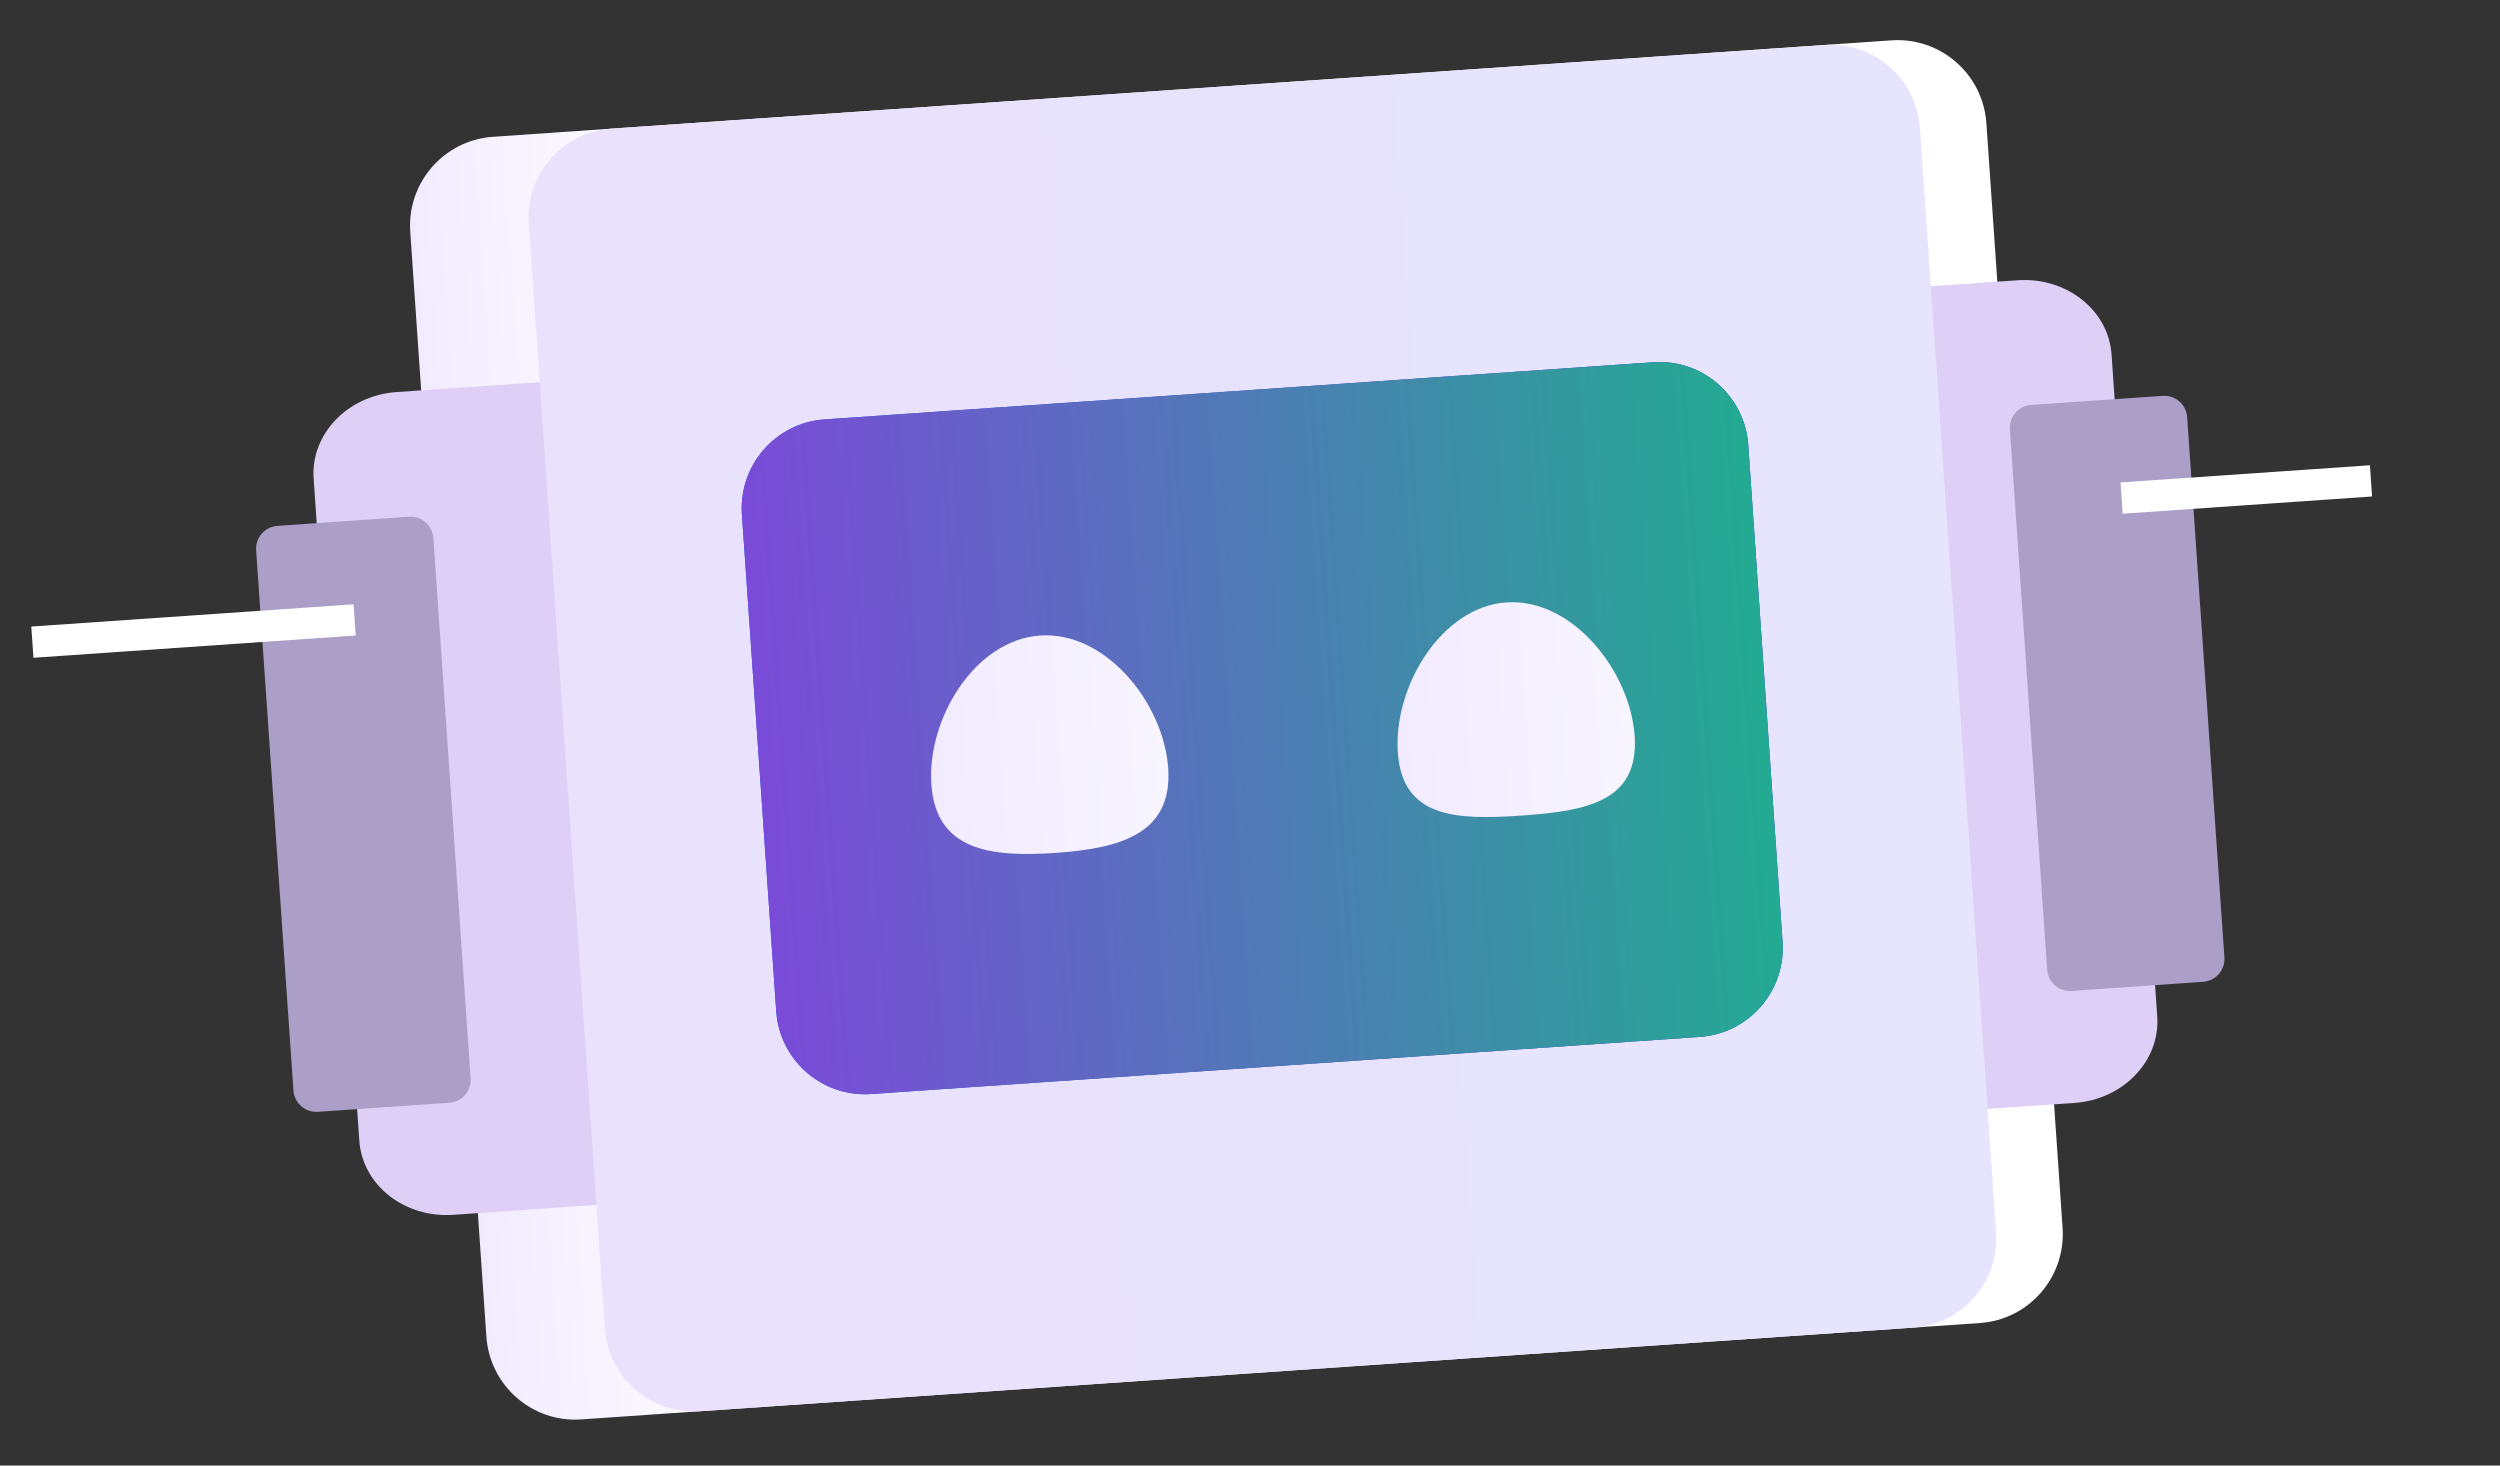 <svg width="29" height="17" viewBox="0 0 29 17" fill="none" xmlns="http://www.w3.org/2000/svg">
<rect x="0" y="0" width="29" height="17" fill="#333333" stroke="none"/>
<path d="M21.941 0.468L5.718 1.587C5.149 1.626 4.719 2.12 4.759 2.69L5.642 15.505C5.682 16.075 6.175 16.505 6.743 16.465L22.967 15.347C23.536 15.308 23.965 14.814 23.926 14.244L23.042 1.429C23.003 0.859 22.51 0.429 21.941 0.468Z" fill="url(#paint0_linear_4430_313710)"/>
<path d="M7.01 4.382L4.599 4.548C4.033 4.587 3.603 5.036 3.638 5.549L4.168 13.232C4.204 13.746 4.691 14.131 5.257 14.092L7.668 13.925C8.234 13.886 8.664 13.438 8.629 12.925L8.099 5.242C8.064 4.728 7.576 4.343 7.01 4.382Z" fill="#DECFF6"/>
<path d="M4.744 5.994L3.218 6.1C3.072 6.11 2.961 6.237 2.971 6.384L3.404 12.65C3.414 12.797 3.541 12.907 3.687 12.897L5.212 12.792C5.359 12.782 5.469 12.655 5.459 12.508L5.027 6.242C5.017 6.095 4.89 5.984 4.744 5.994Z" fill="#AB9EC7"/>
<path d="M4.101 7.01L0.363 7.268L0.388 7.63L4.126 7.372L4.101 7.01Z" fill="white"/>
<path d="M23.405 3.251L20.994 3.417C20.428 3.456 19.997 3.904 20.033 4.418L20.563 12.101C20.598 12.615 21.086 12.999 21.652 12.96L24.063 12.794C24.629 12.755 25.059 12.307 25.024 11.793L24.494 4.111C24.458 3.597 23.971 3.212 23.405 3.251Z" fill="#DECFF6"/>
<path d="M25.087 4.592L23.562 4.697C23.416 4.707 23.305 4.834 23.315 4.981L23.747 11.247C23.757 11.394 23.884 11.505 24.031 11.495L25.556 11.389C25.703 11.379 25.813 11.252 25.803 11.105L25.371 4.839C25.361 4.692 25.234 4.582 25.087 4.592Z" fill="#AB9EC7"/>
<path d="M27.491 5.397L24.598 5.596L24.623 5.959L27.516 5.759L27.491 5.397Z" fill="white"/>
<path d="M21.17 0.522L7.093 1.492C6.524 1.531 6.094 2.025 6.134 2.595L7.017 15.41C7.057 15.98 7.55 16.41 8.118 16.371L22.196 15.4C22.765 15.361 23.194 14.867 23.155 14.297L22.271 1.483C22.232 0.913 21.739 0.482 21.17 0.522Z" fill="url(#paint1_linear_4430_313710)"/>
<path d="M19.179 4.202L9.565 4.865C8.996 4.904 8.567 5.398 8.606 5.968L9.004 11.73C9.043 12.3 9.536 12.73 10.105 12.691L19.719 12.028C20.288 11.989 20.717 11.495 20.678 10.925L20.28 5.163C20.241 4.593 19.748 4.162 19.179 4.202Z" fill="url(#paint2_linear_4430_313710)"/>
<path d="M19.179 4.202L9.565 4.865C8.996 4.904 8.567 5.398 8.606 5.968L9.004 11.73C9.043 12.3 9.536 12.73 10.105 12.691L19.719 12.028C20.288 11.989 20.717 11.495 20.678 10.925L20.28 5.163C20.241 4.593 19.748 4.162 19.179 4.202Z" fill="url(#paint3_linear_4430_313710)"/>
<path d="M18.962 8.538C18.909 7.778 18.234 6.936 17.475 6.988C16.716 7.04 16.163 7.968 16.215 8.728C16.267 9.488 16.887 9.513 17.645 9.461C18.404 9.408 19.014 9.299 18.962 8.538Z" fill="url(#paint4_linear_4430_313710)"/>
<path d="M13.551 8.911C13.498 8.151 12.824 7.32 12.065 7.372C11.306 7.424 10.752 8.341 10.804 9.101C10.857 9.861 11.48 9.946 12.239 9.894C12.998 9.842 13.603 9.672 13.551 8.911Z" fill="url(#paint5_linear_4430_313710)"/>
<defs>
<linearGradient id="paint0_linear_4430_313710" x1="5.2" y1="9.097" x2="23.484" y2="7.837" gradientUnits="userSpaceOnUse">
<stop stop-color="#F2EBFF"/>
<stop offset="0.04" stop-color="#F5F0FF"/>
<stop offset="0.14" stop-color="#FCFBFF"/>
<stop offset="0.25" stop-color="white"/>
</linearGradient>
<linearGradient id="paint1_linear_4430_313710" x1="6.575" y1="9.003" x2="22.713" y2="7.89" gradientUnits="userSpaceOnUse">
<stop stop-color="#EAE1FC"/>
<stop offset="1" stop-color="#E6E5FD"/>
</linearGradient>
<linearGradient id="paint2_linear_4430_313710" x1="8.805" y1="8.849" x2="20.479" y2="8.044" gradientUnits="userSpaceOnUse">
<stop stop-color="#2A5DE6"/>
<stop offset="1" stop-color="#3A2AE6"/>
</linearGradient>
<linearGradient id="paint3_linear_4430_313710" x1="20.48" y1="8.044" x2="8.806" y2="8.849" gradientUnits="userSpaceOnUse">
<stop stop-color="#23AA92"/>
<stop offset="1" stop-color="#7A4BD8"/>
</linearGradient>
<linearGradient id="paint4_linear_4430_313710" x1="16.224" y1="8.857" x2="18.971" y2="8.667" gradientUnits="userSpaceOnUse">
<stop stop-color="#F2EBFF"/>
<stop offset="1" stop-color="#F7F5FF"/>
</linearGradient>
<linearGradient id="paint5_linear_4430_313710" x1="10.795" y1="8.972" x2="13.542" y2="8.782" gradientUnits="userSpaceOnUse">
<stop stop-color="#F2EBFF"/>
<stop offset="1" stop-color="#F7F5FF"/>
</linearGradient>
</defs>
</svg>
